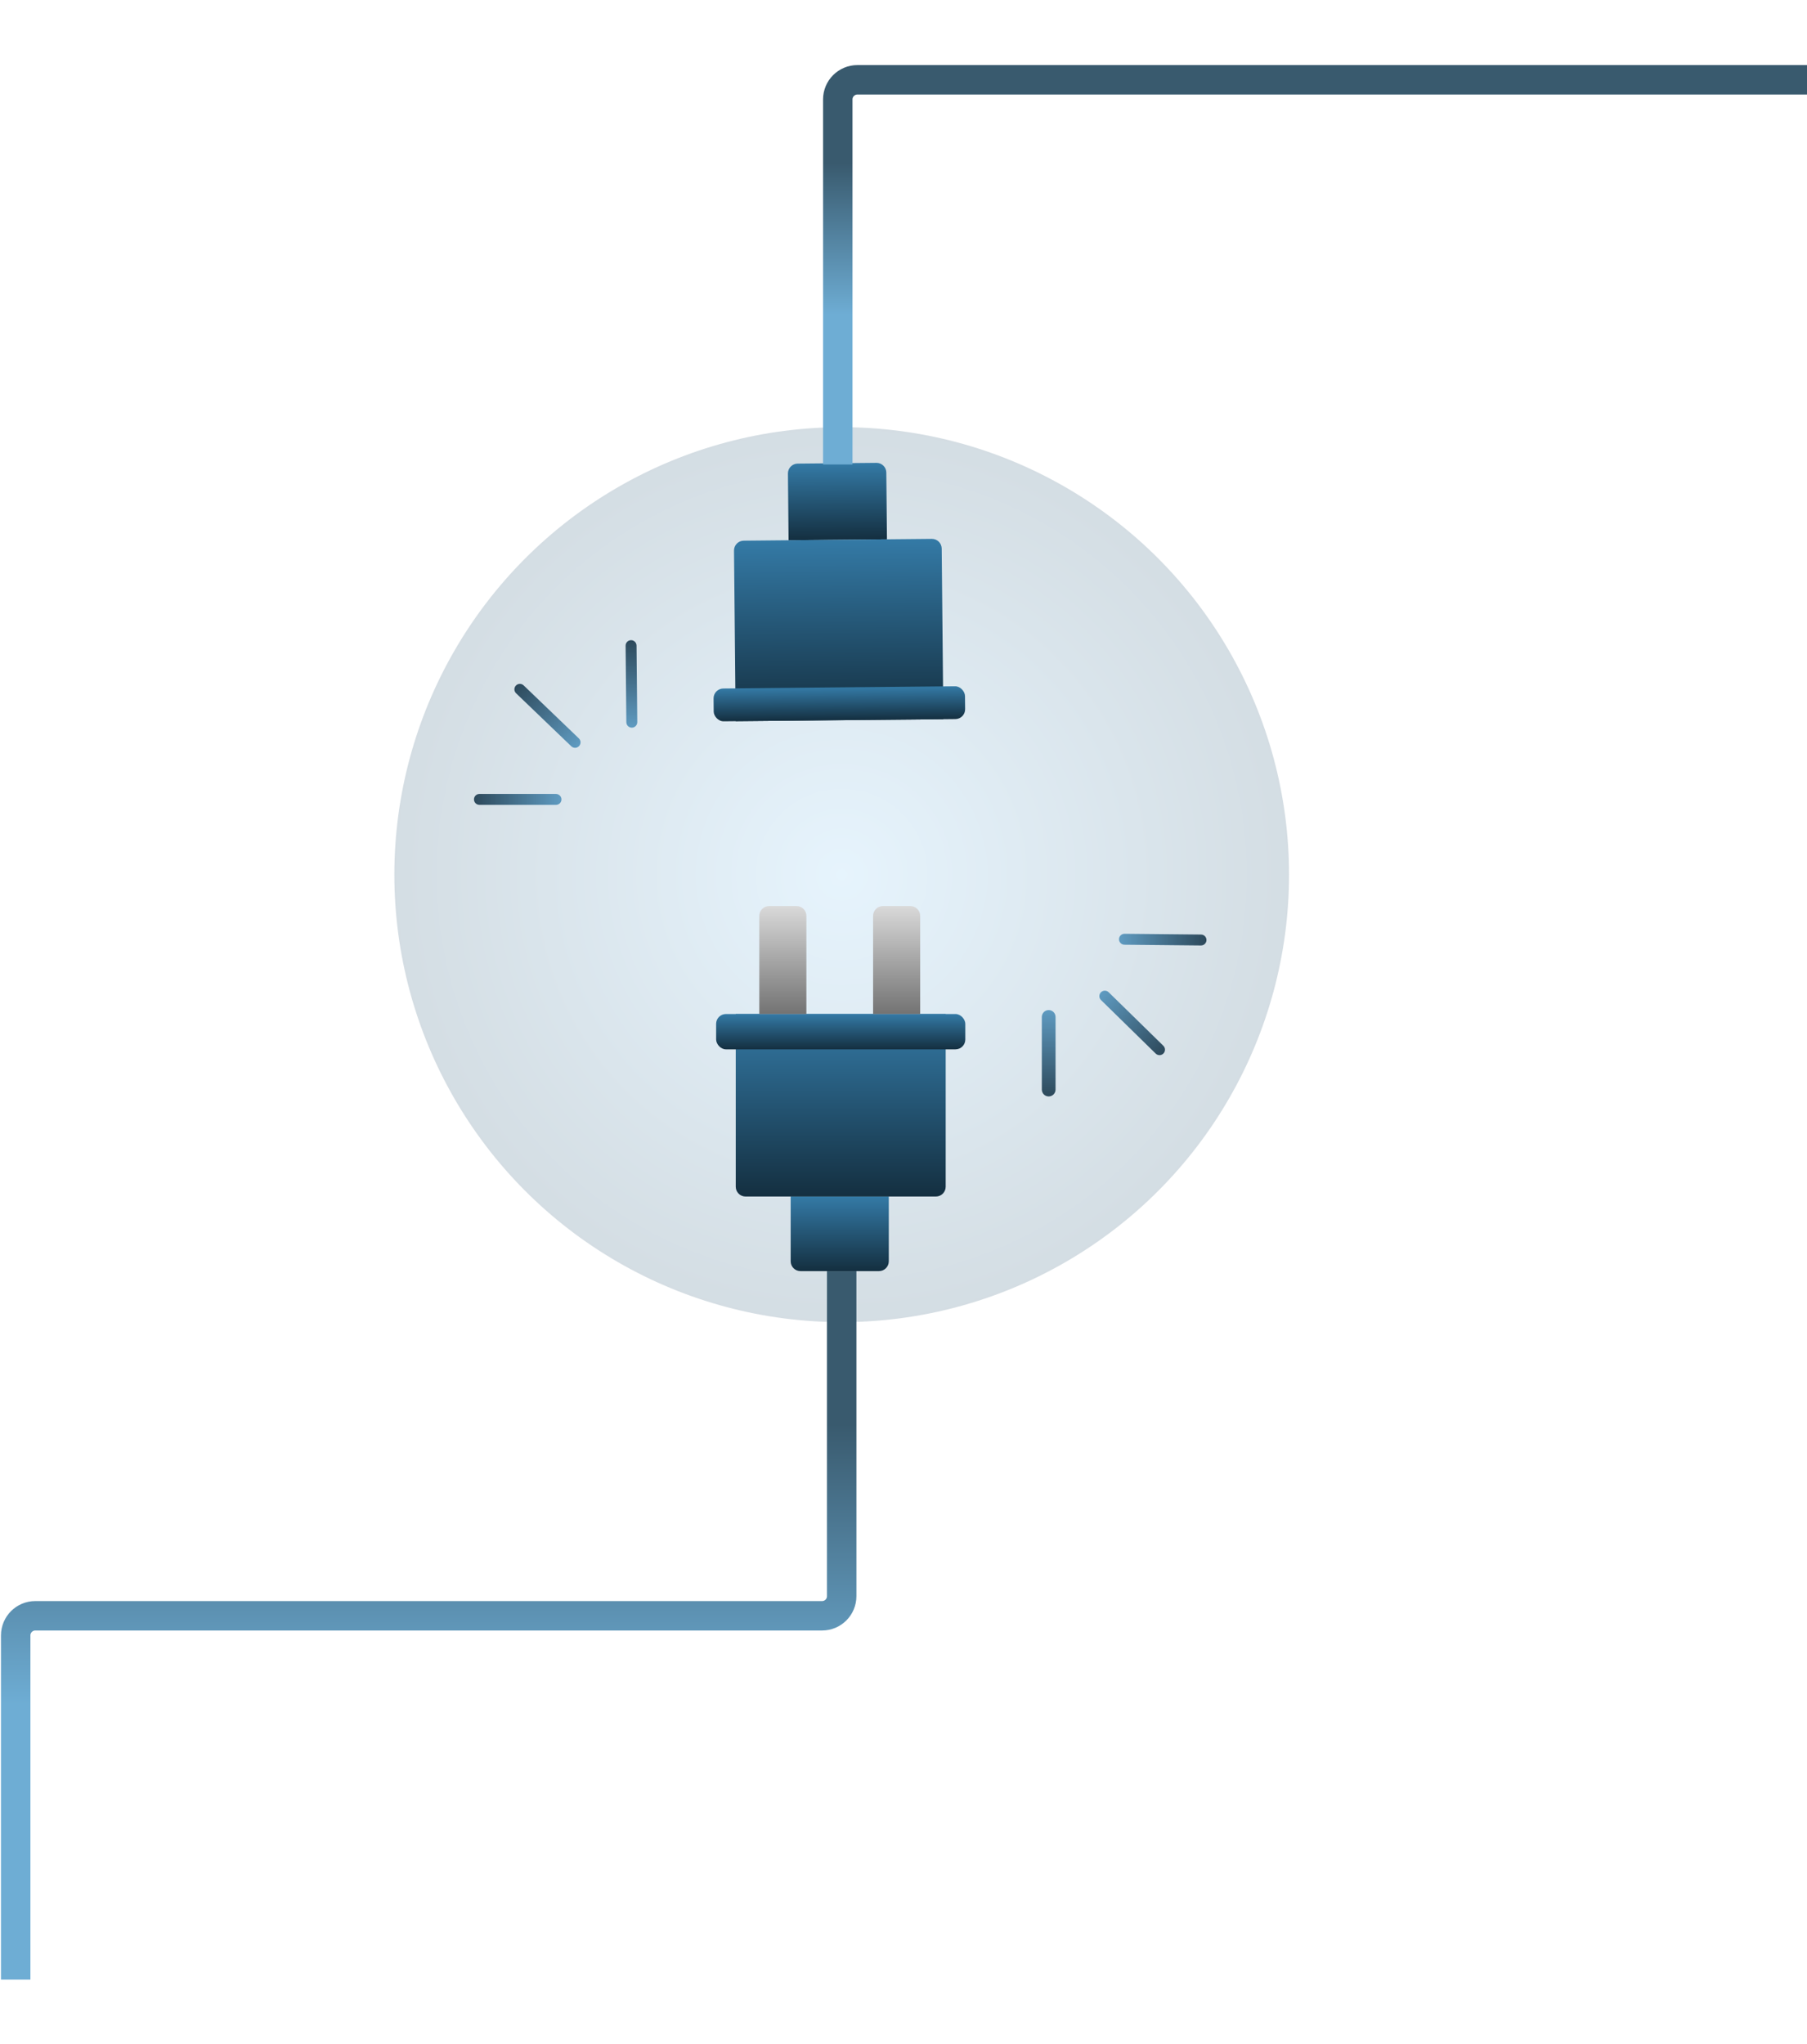 <svg width="421" height="476" viewBox="0 0 921 976" fill="none" xmlns="http://www.w3.org/2000/svg">
<g opacity="0.2" filter="url(#filter0_d_33_19)">
<circle cx="429" cy="409" r="228" fill="url(#paint0_radial_33_19)"/>
</g>
<path d="M8 976V800.622C8 795.099 12.477 790.622 18 790.622H419C424.523 790.622 429 786.144 429 780.622V615" stroke="url(#paint1_linear_33_19)" stroke-width="15"/>
<path d="M403 577H453V610C453 612.761 450.761 615 448 615H408C405.239 615 403 612.761 403 610V577Z" fill="url(#paint2_linear_33_19)"/>
<path d="M375 484H482V572C482 574.761 479.761 577 477 577H380C377.239 577 375 574.761 375 572V484Z" fill="url(#paint3_linear_33_19)"/>
<rect x="365" y="484" width="127" height="18" rx="5" fill="url(#paint4_linear_33_19)"/>
<path d="M387 434C387 431.239 389.239 429 392 429H406C408.761 429 411 431.239 411 434V484H387V434Z" fill="url(#paint5_linear_33_19)"/>
<path d="M445 434C445 431.239 447.239 429 450 429H464C466.761 429 469 431.239 469 434V484H445V434Z" fill="url(#paint6_linear_33_19)"/>
<path d="M531 485.5C531 483.567 532.567 482 534.5 482V482C536.433 482 538 483.567 538 485.5V522.5C538 524.433 536.433 526 534.5 526V526C532.567 526 531 524.433 531 522.5V485.5Z" fill="url(#paint7_linear_33_19)"/>
<path d="M573.104 448.699C571.565 448.683 570.33 447.424 570.345 445.885V445.885C570.361 444.347 571.62 443.112 573.159 443.127L612.16 443.512C613.698 443.527 614.933 444.786 614.918 446.325V446.325C614.903 447.863 613.643 449.098 612.105 449.083L573.104 448.699Z" fill="url(#paint8_linear_33_19)"/>
<path d="M561.165 476.889C560.065 475.813 560.046 474.049 561.122 472.95V472.95C562.198 471.85 563.962 471.831 565.062 472.907L592.939 500.186C594.038 501.262 594.057 503.026 592.981 504.125V504.125C591.905 505.225 590.141 505.244 589.042 504.168L561.165 476.889Z" fill="url(#paint9_linear_33_19)"/>
<path d="M452.069 242.124L401.925 242.606L401.598 208.605C401.571 205.844 403.788 203.584 406.549 203.557L446.694 203.171C449.455 203.144 451.715 205.361 451.742 208.122L452.069 242.124Z" fill="url(#paint10_linear_33_19)"/>
<path d="M480.812 333.787L374.952 334.806L374.115 247.875C374.089 245.113 376.306 242.853 379.067 242.827L474.927 241.904C477.689 241.878 479.949 244.094 479.975 246.856L480.812 333.787Z" fill="url(#paint11_linear_33_19)"/>
<rect x="491.955" y="333.679" width="128.152" height="16.715" rx="5" transform="rotate(179.448 491.955 333.679)" fill="url(#paint12_linear_33_19)"/>
<path d="M324.808 335.288C324.823 336.826 323.587 338.086 322.049 338.101V338.101C320.51 338.115 319.251 336.88 319.236 335.342L318.861 296.34C318.846 294.802 320.081 293.543 321.62 293.528V293.528C323.158 293.513 324.418 294.748 324.432 296.287L324.808 335.288Z" fill="url(#paint13_linear_33_19)"/>
<path d="M283.369 371.878C284.908 371.878 286.155 373.126 286.155 374.665V374.665C286.154 376.203 284.907 377.45 283.368 377.45L244.365 377.441C242.827 377.44 241.58 376.193 241.58 374.654V374.654C241.58 373.115 242.828 371.868 244.366 371.869L283.369 371.878Z" fill="url(#paint14_linear_33_19)"/>
<path d="M295.035 343.574C296.145 344.639 296.181 346.403 295.116 347.513V347.513C294.05 348.623 292.287 348.659 291.177 347.593L263.039 320.584C261.929 319.519 261.893 317.755 262.958 316.645V316.645C264.024 315.535 265.787 315.499 266.897 316.565L295.035 343.574Z" fill="url(#paint15_linear_33_19)"/>
<path d="M427 204V18C427 12.477 431.477 8 437 8H921" stroke="url(#paint16_linear_33_19)" stroke-width="15"/>
<defs>
<filter id="filter0_d_33_19" x="197" y="181" width="464" height="464" filterUnits="userSpaceOnUse" color-interpolation-filters="sRGB">
<feFlood flood-opacity="0" result="BackgroundImageFix"/>
<feColorMatrix in="SourceAlpha" type="matrix" values="0 0 0 0 0 0 0 0 0 0 0 0 0 0 0 0 0 0 127 0" result="hardAlpha"/>
<feOffset dy="4"/>
<feGaussianBlur stdDeviation="2"/>
<feComposite in2="hardAlpha" operator="out"/>
<feColorMatrix type="matrix" values="0 0 0 0 0 0 0 0 0 0 0 0 0 0 0 0 0 0 0.25 0"/>
<feBlend mode="normal" in2="BackgroundImageFix" result="effect1_dropShadow_33_19"/>
<feBlend mode="normal" in="SourceGraphic" in2="effect1_dropShadow_33_19" result="shape"/>
</filter>
<radialGradient id="paint0_radial_33_19" cx="0" cy="0" r="1" gradientUnits="userSpaceOnUse" gradientTransform="translate(429 409) rotate(90) scale(228)">
<stop stop-color="#82C7F4"/>
<stop offset="1" stop-color="#275775"/>
</radialGradient>
<linearGradient id="paint1_linear_33_19" x1="218.5" y1="615" x2="218.5" y2="976" gradientUnits="userSpaceOnUse">
<stop offset="0.216" stop-color="#395A6E"/>
<stop offset="0.611" stop-color="#6EADD4"/>
</linearGradient>
<linearGradient id="paint2_linear_33_19" x1="428" y1="577" x2="428" y2="615" gradientUnits="userSpaceOnUse">
<stop stop-color="#347AA6"/>
<stop offset="1" stop-color="#142F40"/>
</linearGradient>
<linearGradient id="paint3_linear_33_19" x1="428.5" y1="484" x2="428.5" y2="577" gradientUnits="userSpaceOnUse">
<stop stop-color="#347AA6"/>
<stop offset="1" stop-color="#142F40"/>
</linearGradient>
<linearGradient id="paint4_linear_33_19" x1="428.5" y1="484" x2="428.5" y2="502" gradientUnits="userSpaceOnUse">
<stop stop-color="#347AA6"/>
<stop offset="1" stop-color="#142F40"/>
</linearGradient>
<linearGradient id="paint5_linear_33_19" x1="399" y1="429" x2="399" y2="484" gradientUnits="userSpaceOnUse">
<stop stop-color="#D9D9D9"/>
<stop offset="1" stop-color="#737373"/>
</linearGradient>
<linearGradient id="paint6_linear_33_19" x1="457" y1="429" x2="457" y2="484" gradientUnits="userSpaceOnUse">
<stop stop-color="#D9D9D9"/>
<stop offset="1" stop-color="#737373"/>
</linearGradient>
<linearGradient id="paint7_linear_33_19" x1="534.5" y1="482" x2="534.5" y2="526" gradientUnits="userSpaceOnUse">
<stop stop-color="#5F9BC1"/>
<stop offset="1" stop-color="#2D495B"/>
</linearGradient>
<linearGradient id="paint8_linear_33_19" x1="570.345" y1="445.885" x2="614.918" y2="446.325" gradientUnits="userSpaceOnUse">
<stop stop-color="#5F9BC1"/>
<stop offset="1" stop-color="#2D495B"/>
</linearGradient>
<linearGradient id="paint9_linear_33_19" x1="561.122" y1="472.95" x2="592.981" y2="504.125" gradientUnits="userSpaceOnUse">
<stop stop-color="#5F9BC1"/>
<stop offset="1" stop-color="#2D495B"/>
</linearGradient>
<linearGradient id="paint10_linear_33_19" x1="426.622" y1="203.364" x2="426.997" y2="242.365" gradientUnits="userSpaceOnUse">
<stop stop-color="#347AA6"/>
<stop offset="1" stop-color="#142F40"/>
</linearGradient>
<linearGradient id="paint11_linear_33_19" x1="426.997" y1="242.366" x2="427.882" y2="334.297" gradientUnits="userSpaceOnUse">
<stop stop-color="#347AA6"/>
<stop offset="1" stop-color="#142F40"/>
</linearGradient>
<linearGradient id="paint12_linear_33_19" x1="556.031" y1="350.394" x2="556.031" y2="333.679" gradientUnits="userSpaceOnUse">
<stop stop-color="#347AA6"/>
<stop offset="1" stop-color="#142F40"/>
</linearGradient>
<linearGradient id="paint13_linear_33_19" x1="322.049" y1="338.101" x2="321.62" y2="293.528" gradientUnits="userSpaceOnUse">
<stop stop-color="#5F9BC1"/>
<stop offset="1" stop-color="#2D495B"/>
</linearGradient>
<linearGradient id="paint14_linear_33_19" x1="286.155" y1="374.665" x2="241.58" y2="374.654" gradientUnits="userSpaceOnUse">
<stop stop-color="#5F9BC1"/>
<stop offset="1" stop-color="#2D495B"/>
</linearGradient>
<linearGradient id="paint15_linear_33_19" x1="295.116" y1="347.513" x2="262.958" y2="316.645" gradientUnits="userSpaceOnUse">
<stop stop-color="#5F9BC1"/>
<stop offset="1" stop-color="#2D495B"/>
</linearGradient>
<linearGradient id="paint16_linear_33_19" x1="674" y1="8" x2="674" y2="204" gradientUnits="userSpaceOnUse">
<stop offset="0.216" stop-color="#395A6E"/>
<stop offset="0.611" stop-color="#6EADD4"/>
</linearGradient>
</defs>
</svg>